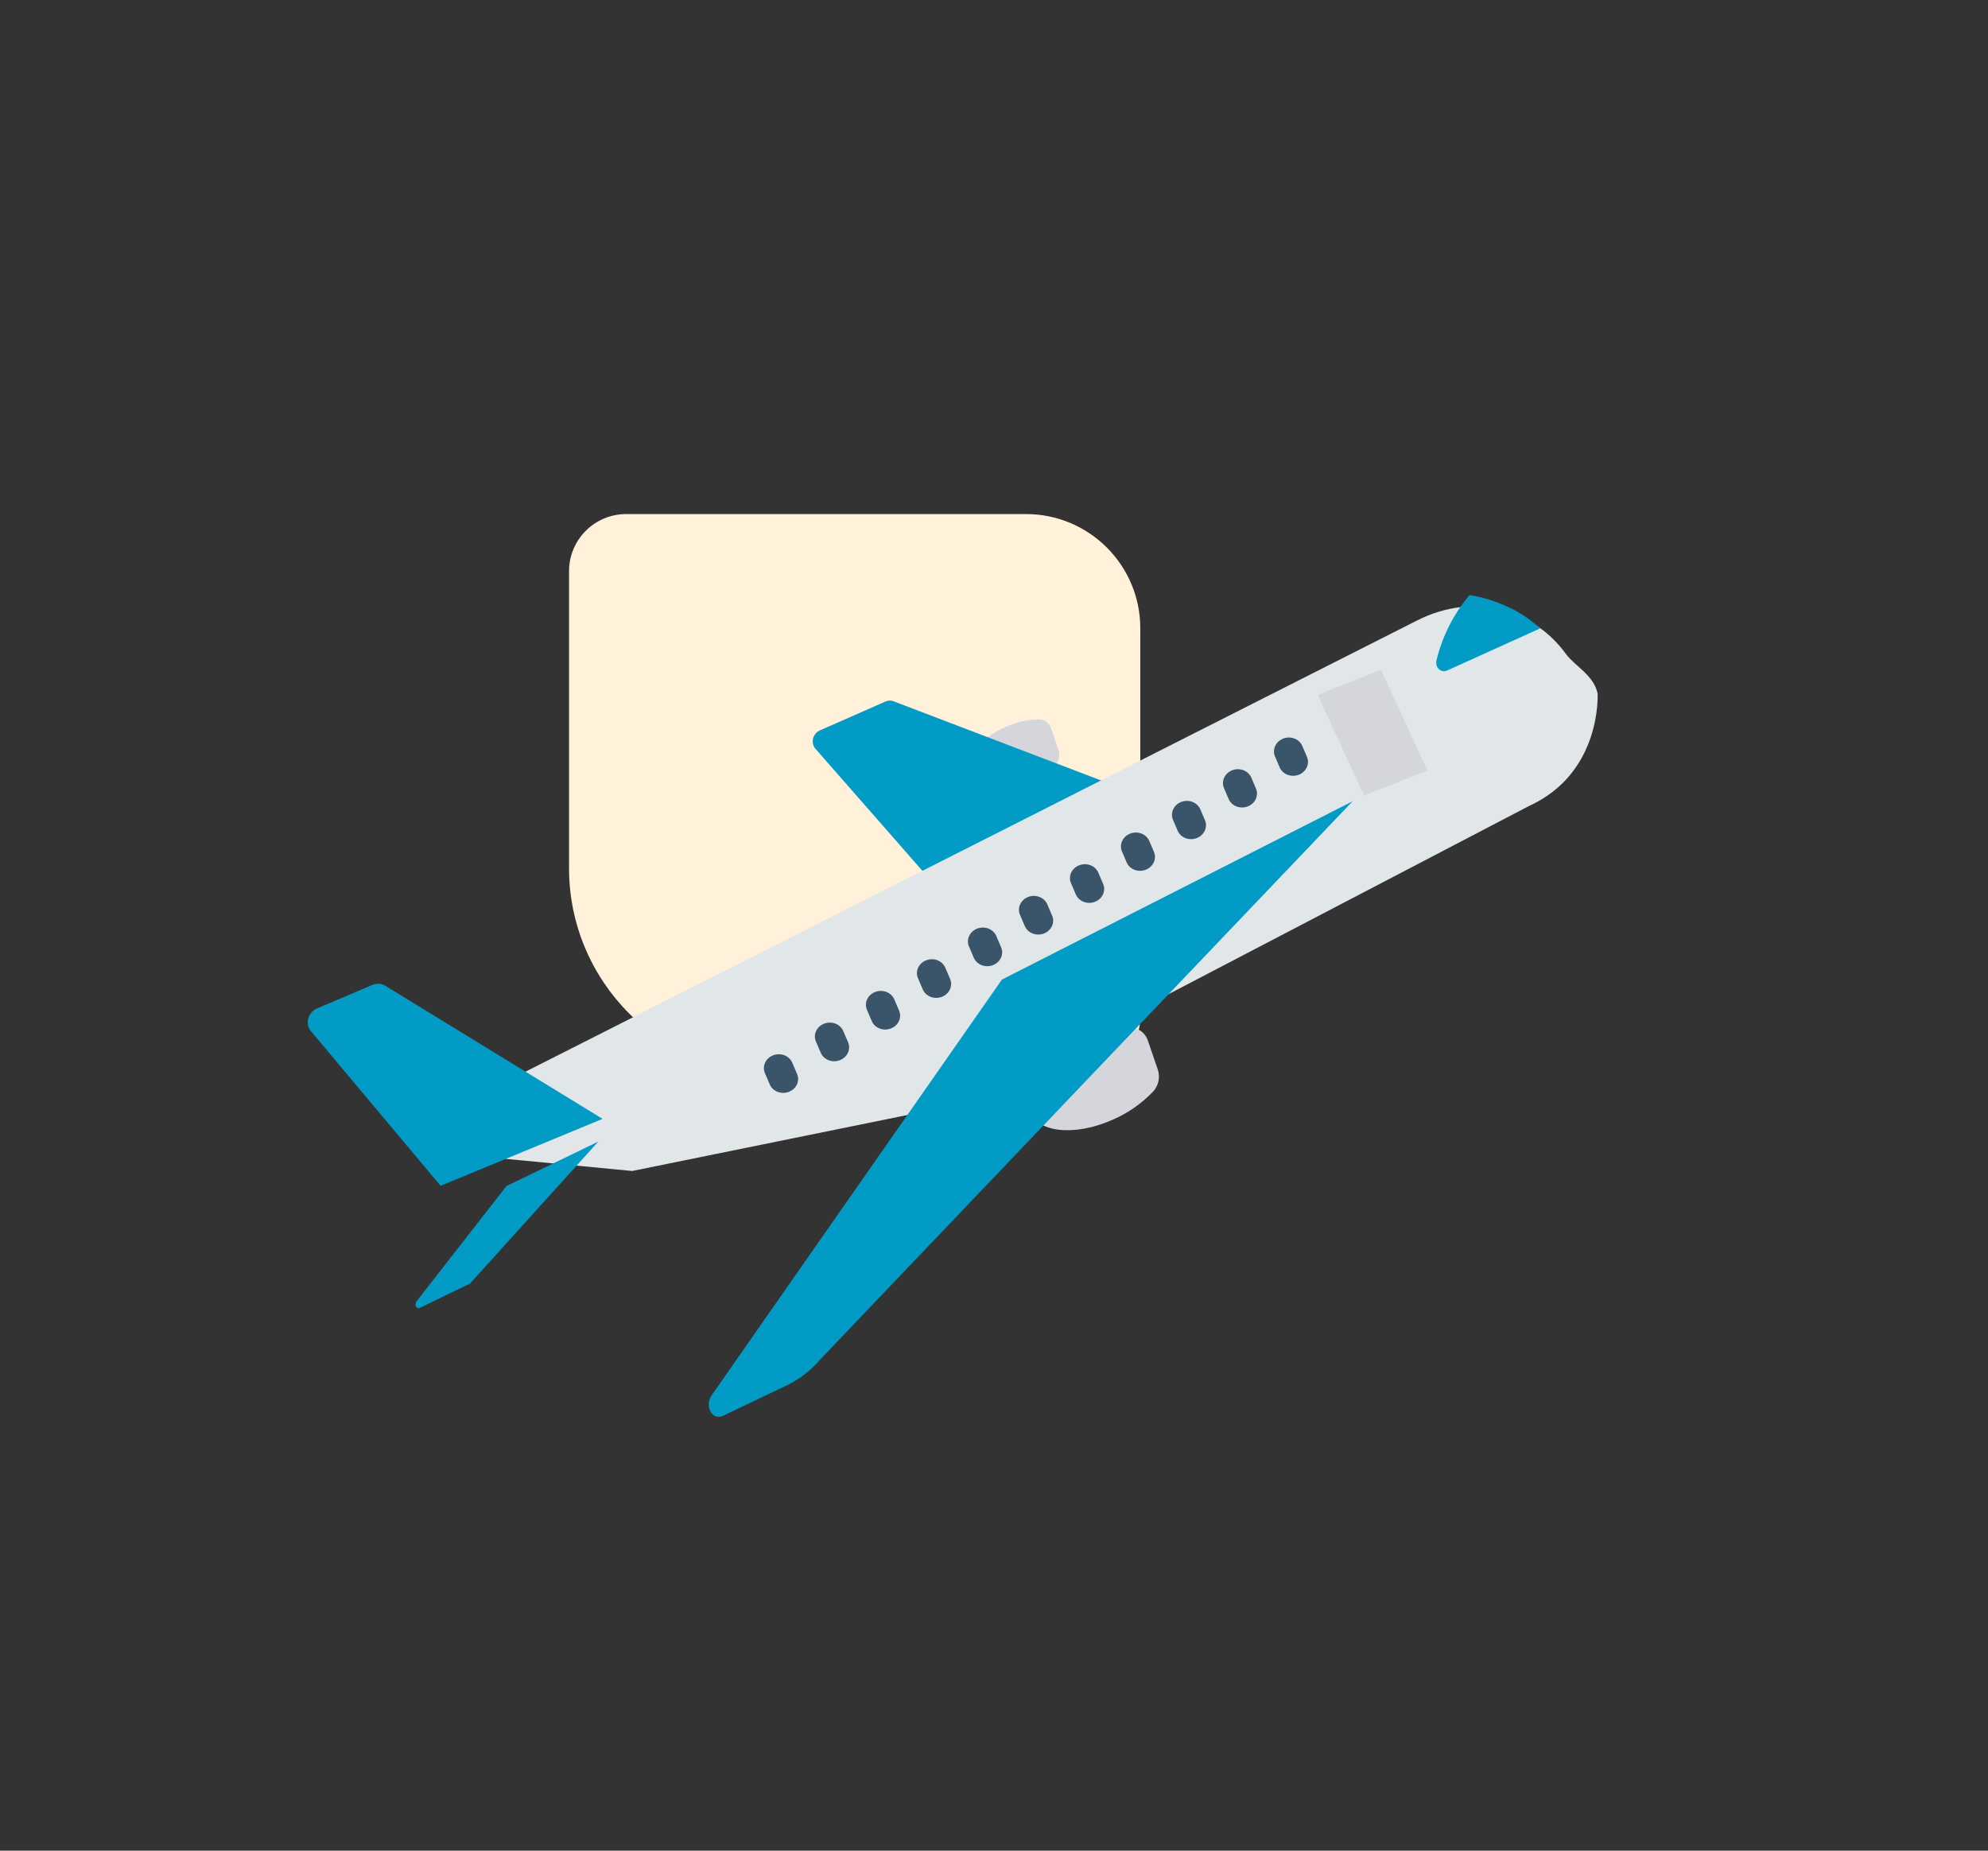 <svg width="174" height="162" viewBox="0 0 174 162" fill="none" xmlns="http://www.w3.org/2000/svg">
<rect x="0" y="0" width="174" height="162" fill="#333333" stroke="none"/>
<g id="Group 51">
<path id="Rectangle 158" d="M49.805 76C49.805 85.941 57.864 94 67.805 94L94.805 94C97.567 94 99.805 91.761 99.805 89L99.805 55C99.805 49.477 95.328 45 89.805 45L54.805 45C52.044 45 49.805 47.239 49.805 50L49.805 76Z" fill="#FFF1DA"/>
<g id="plane">
<g id="Group">
<path id="Vector" d="M99.01 89.978C97.624 89.983 96.237 90.294 94.937 90.891C91.556 92.389 89.361 95.2 90.035 97.168C90.709 99.137 93.996 99.517 97.377 98.019C98.69 97.458 99.896 96.62 100.921 95.558C101.399 95.04 101.563 94.285 101.338 93.632L100.463 91.075C100.24 90.42 99.67 89.99 99.01 89.978Z" fill="#D5D6DB"/>
<path id="Vector_2" d="M90.952 62.975C89.946 62.979 88.941 63.205 87.998 63.638C85.547 64.724 83.956 66.762 84.444 68.188C84.932 69.615 87.317 69.891 89.767 68.805C90.719 68.398 91.593 67.79 92.336 67.02C92.683 66.644 92.801 66.097 92.638 65.623L92.004 63.771C91.843 63.297 91.43 62.984 90.952 62.975Z" fill="#D5D6DB"/>
<path id="Vector_3" d="M78.19 61.38C77.975 61.297 77.735 61.305 77.516 61.402L71.748 63.941C71.265 64.153 71.015 64.73 71.189 65.23C71.229 65.345 71.289 65.449 71.367 65.538L83.274 79.127L102.509 70.659L78.19 61.38Z" fill="#029BC5"/>
<path id="Vector_4" d="M133.833 70.55L83.671 96.738L55.336 102.502L41.474 101.176L40.566 96.557L123.982 54.338C126.469 53.07 129.089 52.752 131.576 53.416C132.664 53.716 133.711 54.217 134.691 54.906C135.561 55.506 136.358 56.291 137.055 57.238C137.832 58.305 139.484 59.085 139.831 60.706C139.833 60.705 140.221 67.639 133.833 70.55V70.55Z" fill="#E1E6E9"/>
<path id="Vector_5" d="M87.694 85.747L62.246 122.195C61.919 122.717 61.981 123.441 62.382 123.812C62.629 124.039 62.96 124.089 63.262 123.944L68.896 121.25C69.98 120.731 70.98 119.95 71.837 118.954L118.387 70.14L87.694 85.747Z" fill="#029BC5"/>
<path id="Vector_6" d="M33.731 86.294C33.39 86.085 32.96 86.058 32.577 86.222L27.759 88.27C27.103 88.548 26.771 89.292 27.017 89.93C27.064 90.052 27.131 90.164 27.214 90.263L38.566 103.801L52.739 97.941L33.731 86.294Z" fill="#029BC5"/>
<path id="Vector_7" d="M44.331 103.82L36.462 113.906C36.347 114.051 36.34 114.279 36.446 114.415C36.523 114.514 36.642 114.541 36.748 114.485L41.086 112.382C41.12 112.365 41.151 112.341 41.179 112.311L52.371 99.928L44.331 103.82Z" fill="#029BC5"/>
<path id="Vector_8" d="M132.098 53.181C130.994 52.653 129.827 52.285 128.624 52.087C127.232 53.72 126.23 55.708 125.715 57.852C125.643 58.291 125.902 58.692 126.293 58.748C126.414 58.764 126.539 58.746 126.656 58.694L134.796 55.012C133.987 54.256 133.079 53.639 132.098 53.181Z" fill="#029BC5"/>
<path id="Vector_9" d="M115.332 60.83L120.875 58.628L124.927 67.433L119.383 69.635L115.332 60.83Z" fill="#D5D6DB"/>
<g id="Group_2">
<path id="Vector_10" d="M112.319 64.651C111.658 64.904 111.334 65.605 111.595 66.216L112.017 67.207C112.3 67.81 113.058 68.076 113.71 67.803C114.33 67.542 114.636 66.882 114.409 66.291L113.986 65.3C113.726 64.689 112.98 64.398 112.319 64.651V64.651Z" fill="#3A556A"/>
<path id="Vector_11" d="M107.855 67.423C107.194 67.676 106.869 68.377 107.13 68.989L107.553 69.98C107.836 70.582 108.593 70.849 109.245 70.575C109.865 70.315 110.171 69.654 109.944 69.064L109.522 68.073C109.261 67.462 108.515 67.171 107.855 67.423V67.423Z" fill="#3A556A"/>
<path id="Vector_12" d="M103.389 70.196C102.729 70.45 102.405 71.15 102.666 71.761L103.088 72.752C103.371 73.355 104.129 73.621 104.78 73.348C105.401 73.087 105.707 72.427 105.48 71.837L105.057 70.846C104.796 70.234 104.049 69.943 103.389 70.196V70.196Z" fill="#3A556A"/>
<path id="Vector_13" d="M98.924 72.969C98.264 73.222 97.941 73.923 98.201 74.534L98.624 75.525C98.907 76.127 99.664 76.394 100.316 76.12C100.937 75.86 101.242 75.199 101.016 74.609L100.593 73.618C100.332 73.006 99.585 72.716 98.924 72.969V72.969Z" fill="#3A556A"/>
<path id="Vector_14" d="M94.461 75.741C93.8 75.995 93.477 76.694 93.738 77.305L94.161 78.295C94.422 78.905 95.169 79.195 95.83 78.942C96.491 78.689 96.814 77.99 96.554 77.38L96.13 76.39C95.87 75.779 95.123 75.489 94.462 75.741C94.462 75.741 94.461 75.741 94.461 75.741Z" fill="#3A556A"/>
<path id="Vector_15" d="M89.996 78.514C89.336 78.767 89.012 79.467 89.273 80.077L89.697 81.067C89.958 81.677 90.705 81.967 91.366 81.714C92.026 81.462 92.35 80.762 92.089 80.152L91.666 79.162C91.406 78.552 90.659 78.261 89.998 78.513C89.997 78.513 89.997 78.514 89.996 78.514Z" fill="#3A556A"/>
<path id="Vector_16" d="M85.532 81.286C84.871 81.54 84.548 82.24 84.809 82.85L85.232 83.84C85.494 84.45 86.242 84.738 86.902 84.485C87.561 84.232 87.884 83.534 87.624 82.925L87.201 81.935C86.94 81.325 86.193 81.034 85.532 81.286Z" fill="#3A556A"/>
<path id="Vector_17" d="M81.067 84.059C80.407 84.312 80.083 85.012 80.344 85.622L80.767 86.612C81.029 87.222 81.777 87.511 82.437 87.258C83.096 87.005 83.419 86.307 83.16 85.697L82.736 84.707C82.475 84.097 81.728 83.806 81.067 84.059Z" fill="#3A556A"/>
<path id="Vector_18" d="M76.603 86.831C75.942 87.085 75.619 87.784 75.88 88.395L76.303 89.385C76.565 89.995 77.313 90.283 77.973 90.03C78.632 89.777 78.955 89.079 78.695 88.47L78.272 87.48C78.011 86.87 77.264 86.579 76.603 86.831Z" fill="#3A556A"/>
<path id="Vector_19" d="M72.137 89.604C71.477 89.857 71.153 90.557 71.414 91.167L71.414 91.168L71.838 92.158C72.099 92.768 72.847 93.057 73.507 92.803C74.166 92.55 74.489 91.852 74.23 91.243L73.806 90.253C73.545 89.643 72.798 89.352 72.137 89.604Z" fill="#3A556A"/>
<path id="Vector_20" d="M67.674 92.376C67.013 92.629 66.689 93.328 66.95 93.938L66.951 93.94L67.374 94.93C67.636 95.539 68.384 95.828 69.044 95.575C69.703 95.322 70.026 94.624 69.766 94.015L69.343 93.025C69.082 92.414 68.335 92.124 67.674 92.376Z" fill="#3A556A"/>
</g>
</g>
</g>
</g>
</svg>
